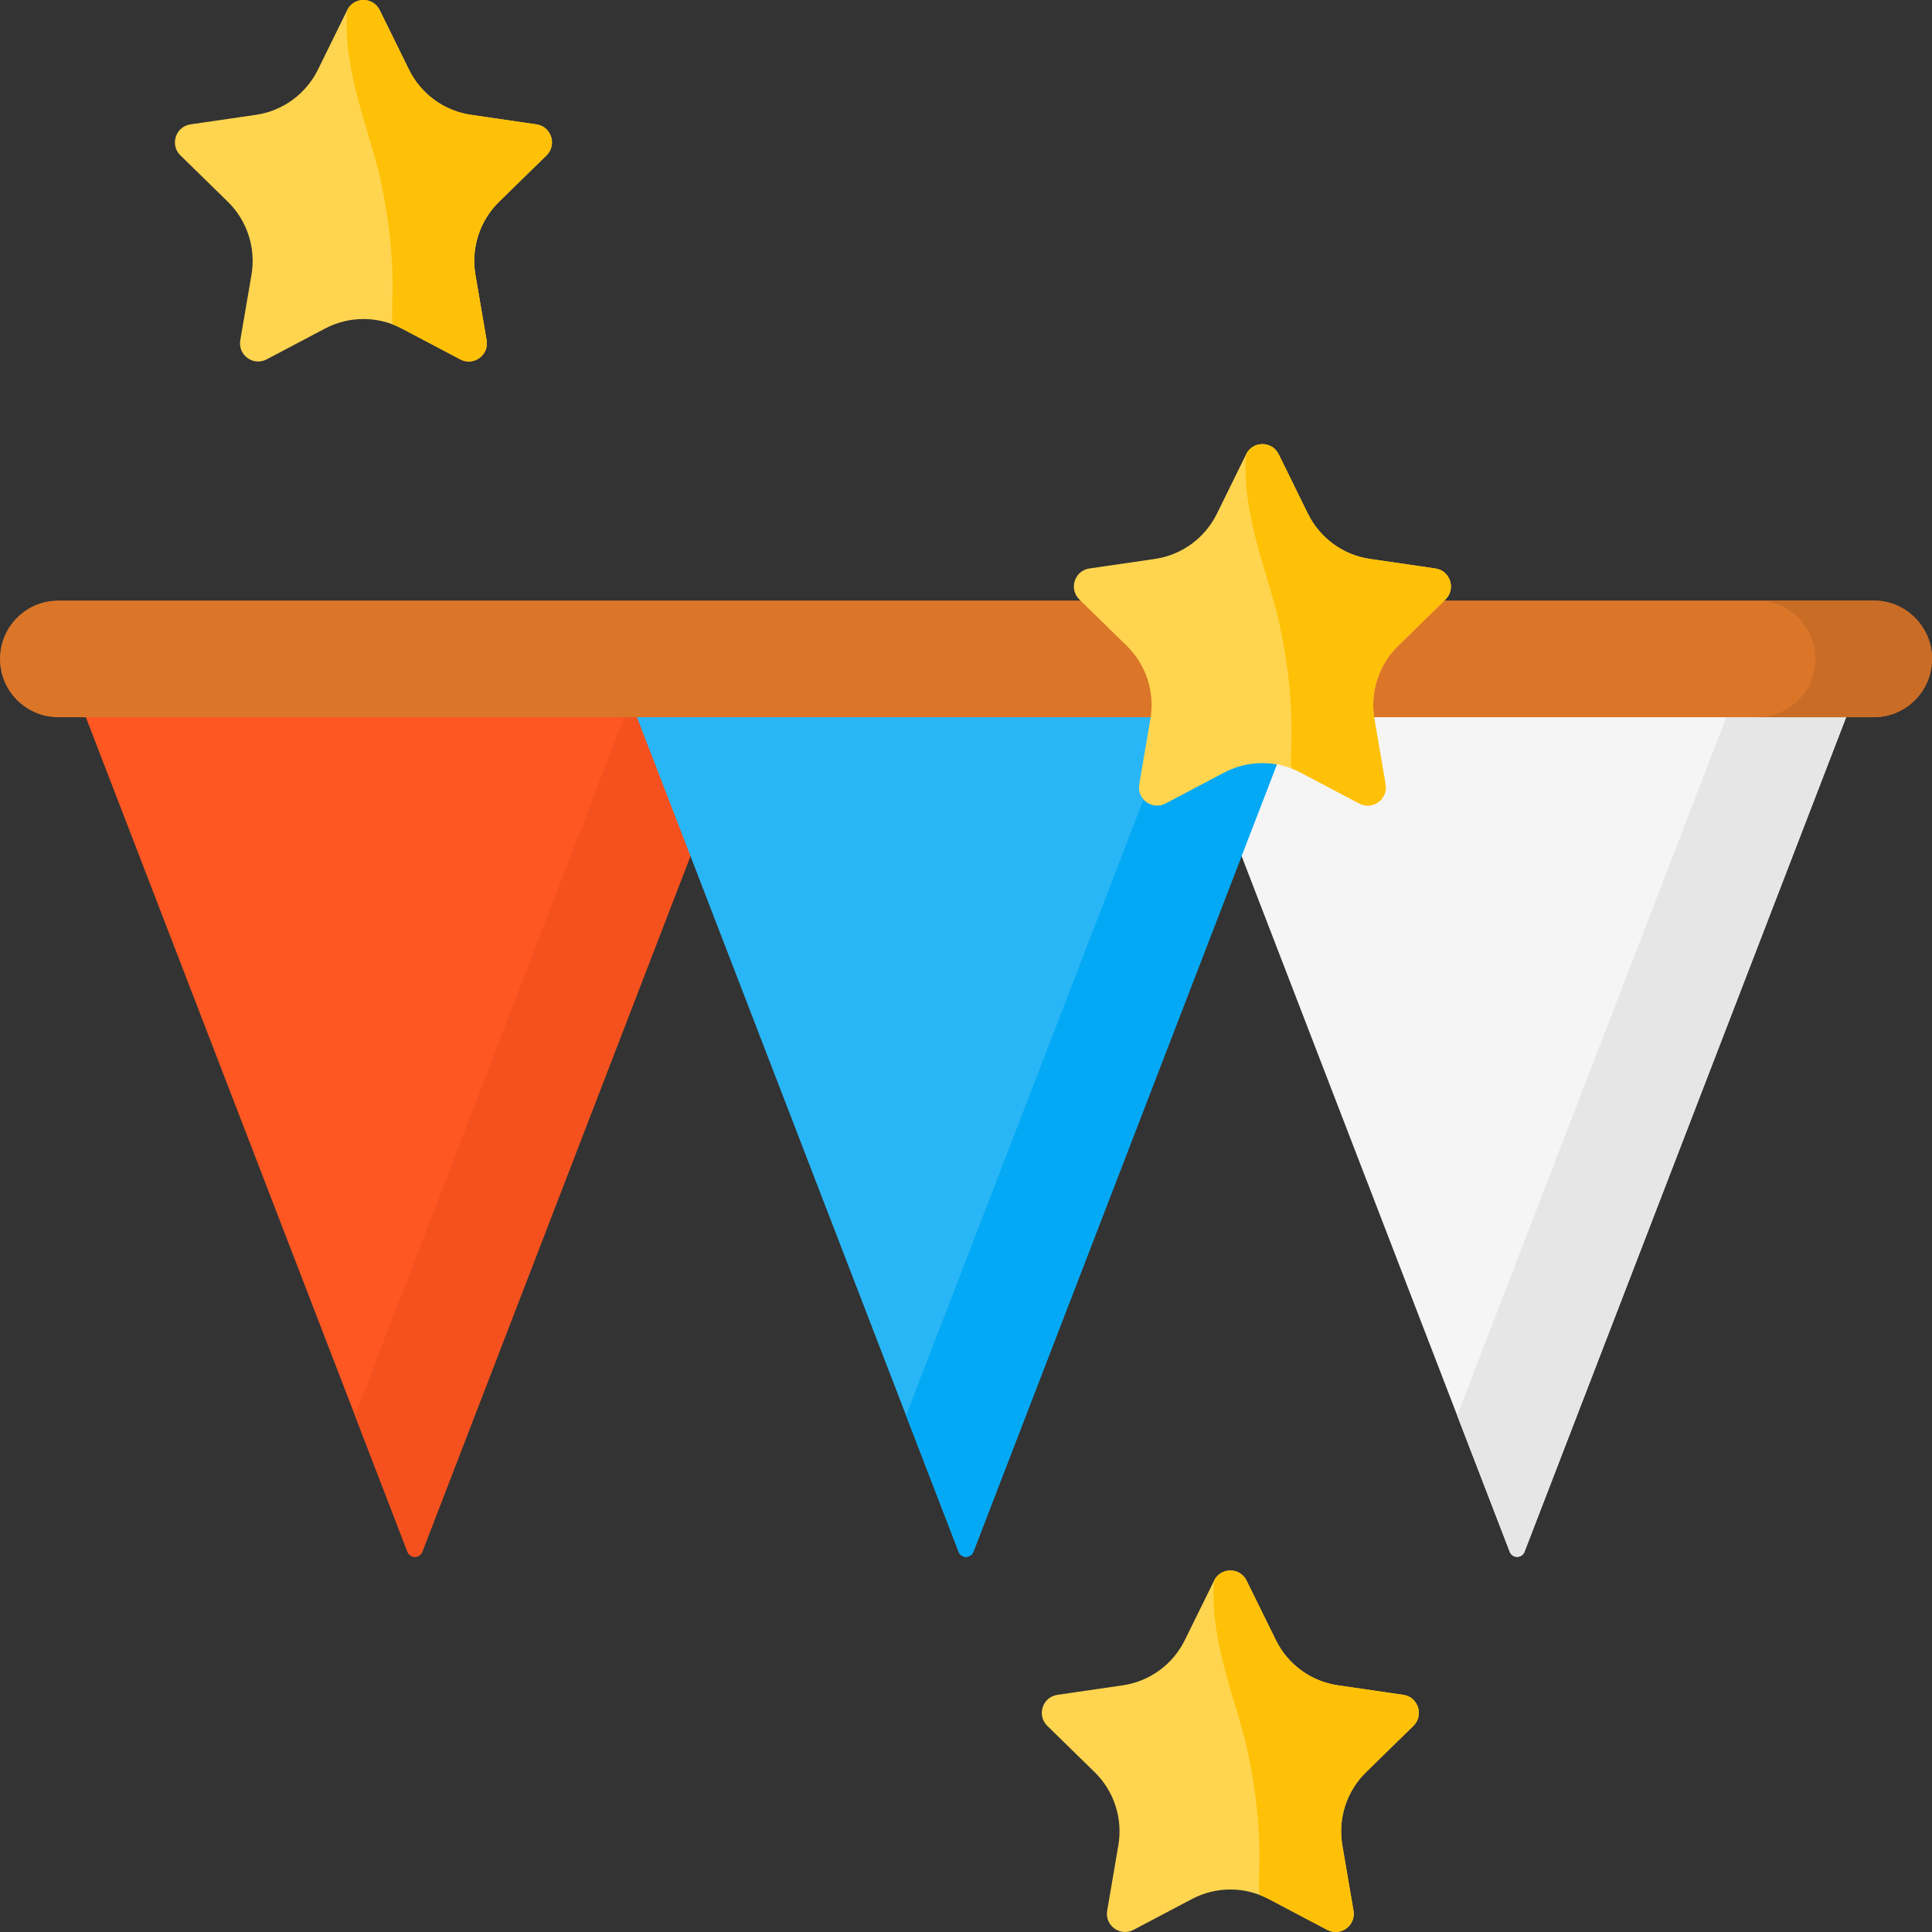 <svg id="Capa_1" enable-background="new 0 0 512 512" height="512" viewBox="0 0 512 512" width="512" xmlns="http://www.w3.org/2000/svg"><rect x="0" y="0" width="512" height="512" fill="#333333" stroke="none"/><path d="m17.872 177.41 90.108 233.804c.706 1.831 3.231 1.831 3.937 0l90.108-233.804z" fill="#ff5722"/><path d="m170.274 177.41-76.201 197.72 13.907 36.084c.706 1.831 3.231 1.831 3.937 0l90.108-233.804z" fill="#f4511e"/><path d="m309.976 177.41 90.108 233.804c.706 1.831 3.231 1.831 3.937 0l90.108-233.804z" fill="#f5f5f5"/><path d="m462.378 177.41-76.201 197.72 13.907 36.084c.706 1.831 3.231 1.831 3.937 0l90.108-233.804z" fill="#e6e6e6"/><path d="m163.924 177.41 90.108 233.804c.706 1.831 3.231 1.831 3.937 0l90.108-233.804z" fill="#29b6f6"/><path d="m316.326 177.41-76.201 197.72 13.907 36.084c.706 1.831 3.231 1.831 3.937 0l90.108-233.804z" fill="#03a9f4"/><path d="m100.626 2.685 7.761 15.774c3.178 6.46 9.321 10.937 16.428 11.973l17.353 2.529c3.938.574 5.511 5.429 2.661 8.216l-12.557 12.278c-5.142 5.028-7.489 12.273-6.275 19.372l2.964 17.337c.673 3.935-3.444 6.935-6.967 5.078l-15.521-8.186c-6.356-3.352-13.95-3.352-20.306 0l-15.521 8.186c-3.523 1.858-7.64-1.143-6.967-5.078l2.964-17.337c1.214-7.1-1.133-14.344-6.275-19.372l-12.557-12.278c-2.85-2.787-1.277-7.642 2.661-8.216l17.353-2.529c7.106-1.036 13.25-5.513 16.428-11.973l7.761-15.774c1.761-3.58 6.85-3.58 8.612 0z" fill="#ffd54f"/><path d="m142.167 32.961-17.353-2.529c-7.106-1.036-13.25-5.513-16.428-11.973l-7.761-15.774c-1.761-3.58-6.85-3.58-8.612 0-1.347 16.038 6.253 32.809 8.881 45.218 4.839 22.849 2.418 33.631 3.177 38.069.816.311 1.617.672 2.4 1.085l15.521 8.186c3.523 1.858 7.64-1.143 6.967-5.078l-2.964-17.337c-1.214-7.1 1.133-14.344 6.275-19.372l12.557-12.278c2.851-2.788 1.279-7.643-2.66-8.217z" fill="#ffc107"/><path d="m330.358 418.878 7.761 15.774c3.178 6.46 9.321 10.937 16.428 11.973l17.353 2.529c3.938.574 5.511 5.429 2.661 8.216l-12.557 12.278c-5.142 5.028-7.489 12.273-6.275 19.372l2.964 17.337c.673 3.935-3.444 6.935-6.967 5.078l-15.521-8.186c-6.356-3.352-13.95-3.352-20.306 0l-15.521 8.186c-3.523 1.858-7.64-1.143-6.967-5.078l2.964-17.337c1.214-7.1-1.133-14.344-6.275-19.372l-12.557-12.278c-2.85-2.787-1.277-7.642 2.661-8.216l17.353-2.529c7.106-1.036 13.25-5.513 16.428-11.973l7.761-15.774c1.762-3.58 6.851-3.58 8.612 0z" fill="#ffd54f"/><path d="m371.9 449.154-17.353-2.53c-7.106-1.036-13.25-5.513-16.428-11.973l-7.761-15.774c-1.761-3.58-6.85-3.58-8.612 0-1.347 16.038 6.253 32.809 8.881 45.218 4.839 22.849 2.418 33.632 3.177 38.069.816.311 1.617.672 2.4 1.085l15.521 8.186c3.523 1.858 7.64-1.143 6.967-5.078l-2.964-17.337c-1.214-7.1 1.133-14.344 6.275-19.372l12.557-12.278c2.851-2.786 1.278-7.641-2.66-8.216z" fill="#ffc107"/><path d="m496.547 190.068h-481.094c-8.535 0-15.453-6.918-15.453-15.452 0-8.534 6.918-15.453 15.453-15.453h481.095c8.534 0 15.453 6.918 15.453 15.453-.001 8.534-6.919 15.452-15.454 15.452z" fill="#db7629"/><path d="m496.547 159.163h-30.905c8.534 0 15.453 6.918 15.453 15.453 0 8.534-6.919 15.453-15.453 15.453h30.905c8.534 0 15.453-6.918 15.453-15.453s-6.919-15.453-15.453-15.453z" fill="#c96c26"/><path d="m338.857 120.376 7.761 15.774c3.178 6.46 9.321 10.937 16.428 11.973l17.353 2.529c3.938.574 5.511 5.429 2.661 8.216l-12.557 12.278c-5.142 5.028-7.489 12.273-6.275 19.372l2.964 17.337c.673 3.935-3.444 6.935-6.967 5.078l-15.521-8.186c-6.356-3.352-13.95-3.352-20.306 0l-15.521 8.186c-3.523 1.858-7.64-1.143-6.967-5.078l2.964-17.337c1.214-7.1-1.133-14.344-6.275-19.372l-12.557-12.278c-2.85-2.787-1.277-7.642 2.661-8.216l17.353-2.529c7.106-1.036 13.25-5.513 16.428-11.973l7.761-15.774c1.762-3.58 6.851-3.58 8.612 0z" fill="#ffd54f"/><path d="m380.399 150.653-17.353-2.529c-7.106-1.036-13.25-5.513-16.428-11.973l-7.761-15.774c-1.761-3.58-6.85-3.58-8.612 0-1.347 16.038 6.253 32.809 8.881 45.218 4.839 22.849 2.418 33.632 3.177 38.069.816.311 1.617.672 2.4 1.085l15.521 8.186c3.523 1.858 7.64-1.143 6.967-5.078l-2.964-17.337c-1.214-7.1 1.133-14.344 6.275-19.372l12.557-12.278c2.851-2.788 1.278-7.643-2.66-8.217z" fill="#ffc107"/></svg>